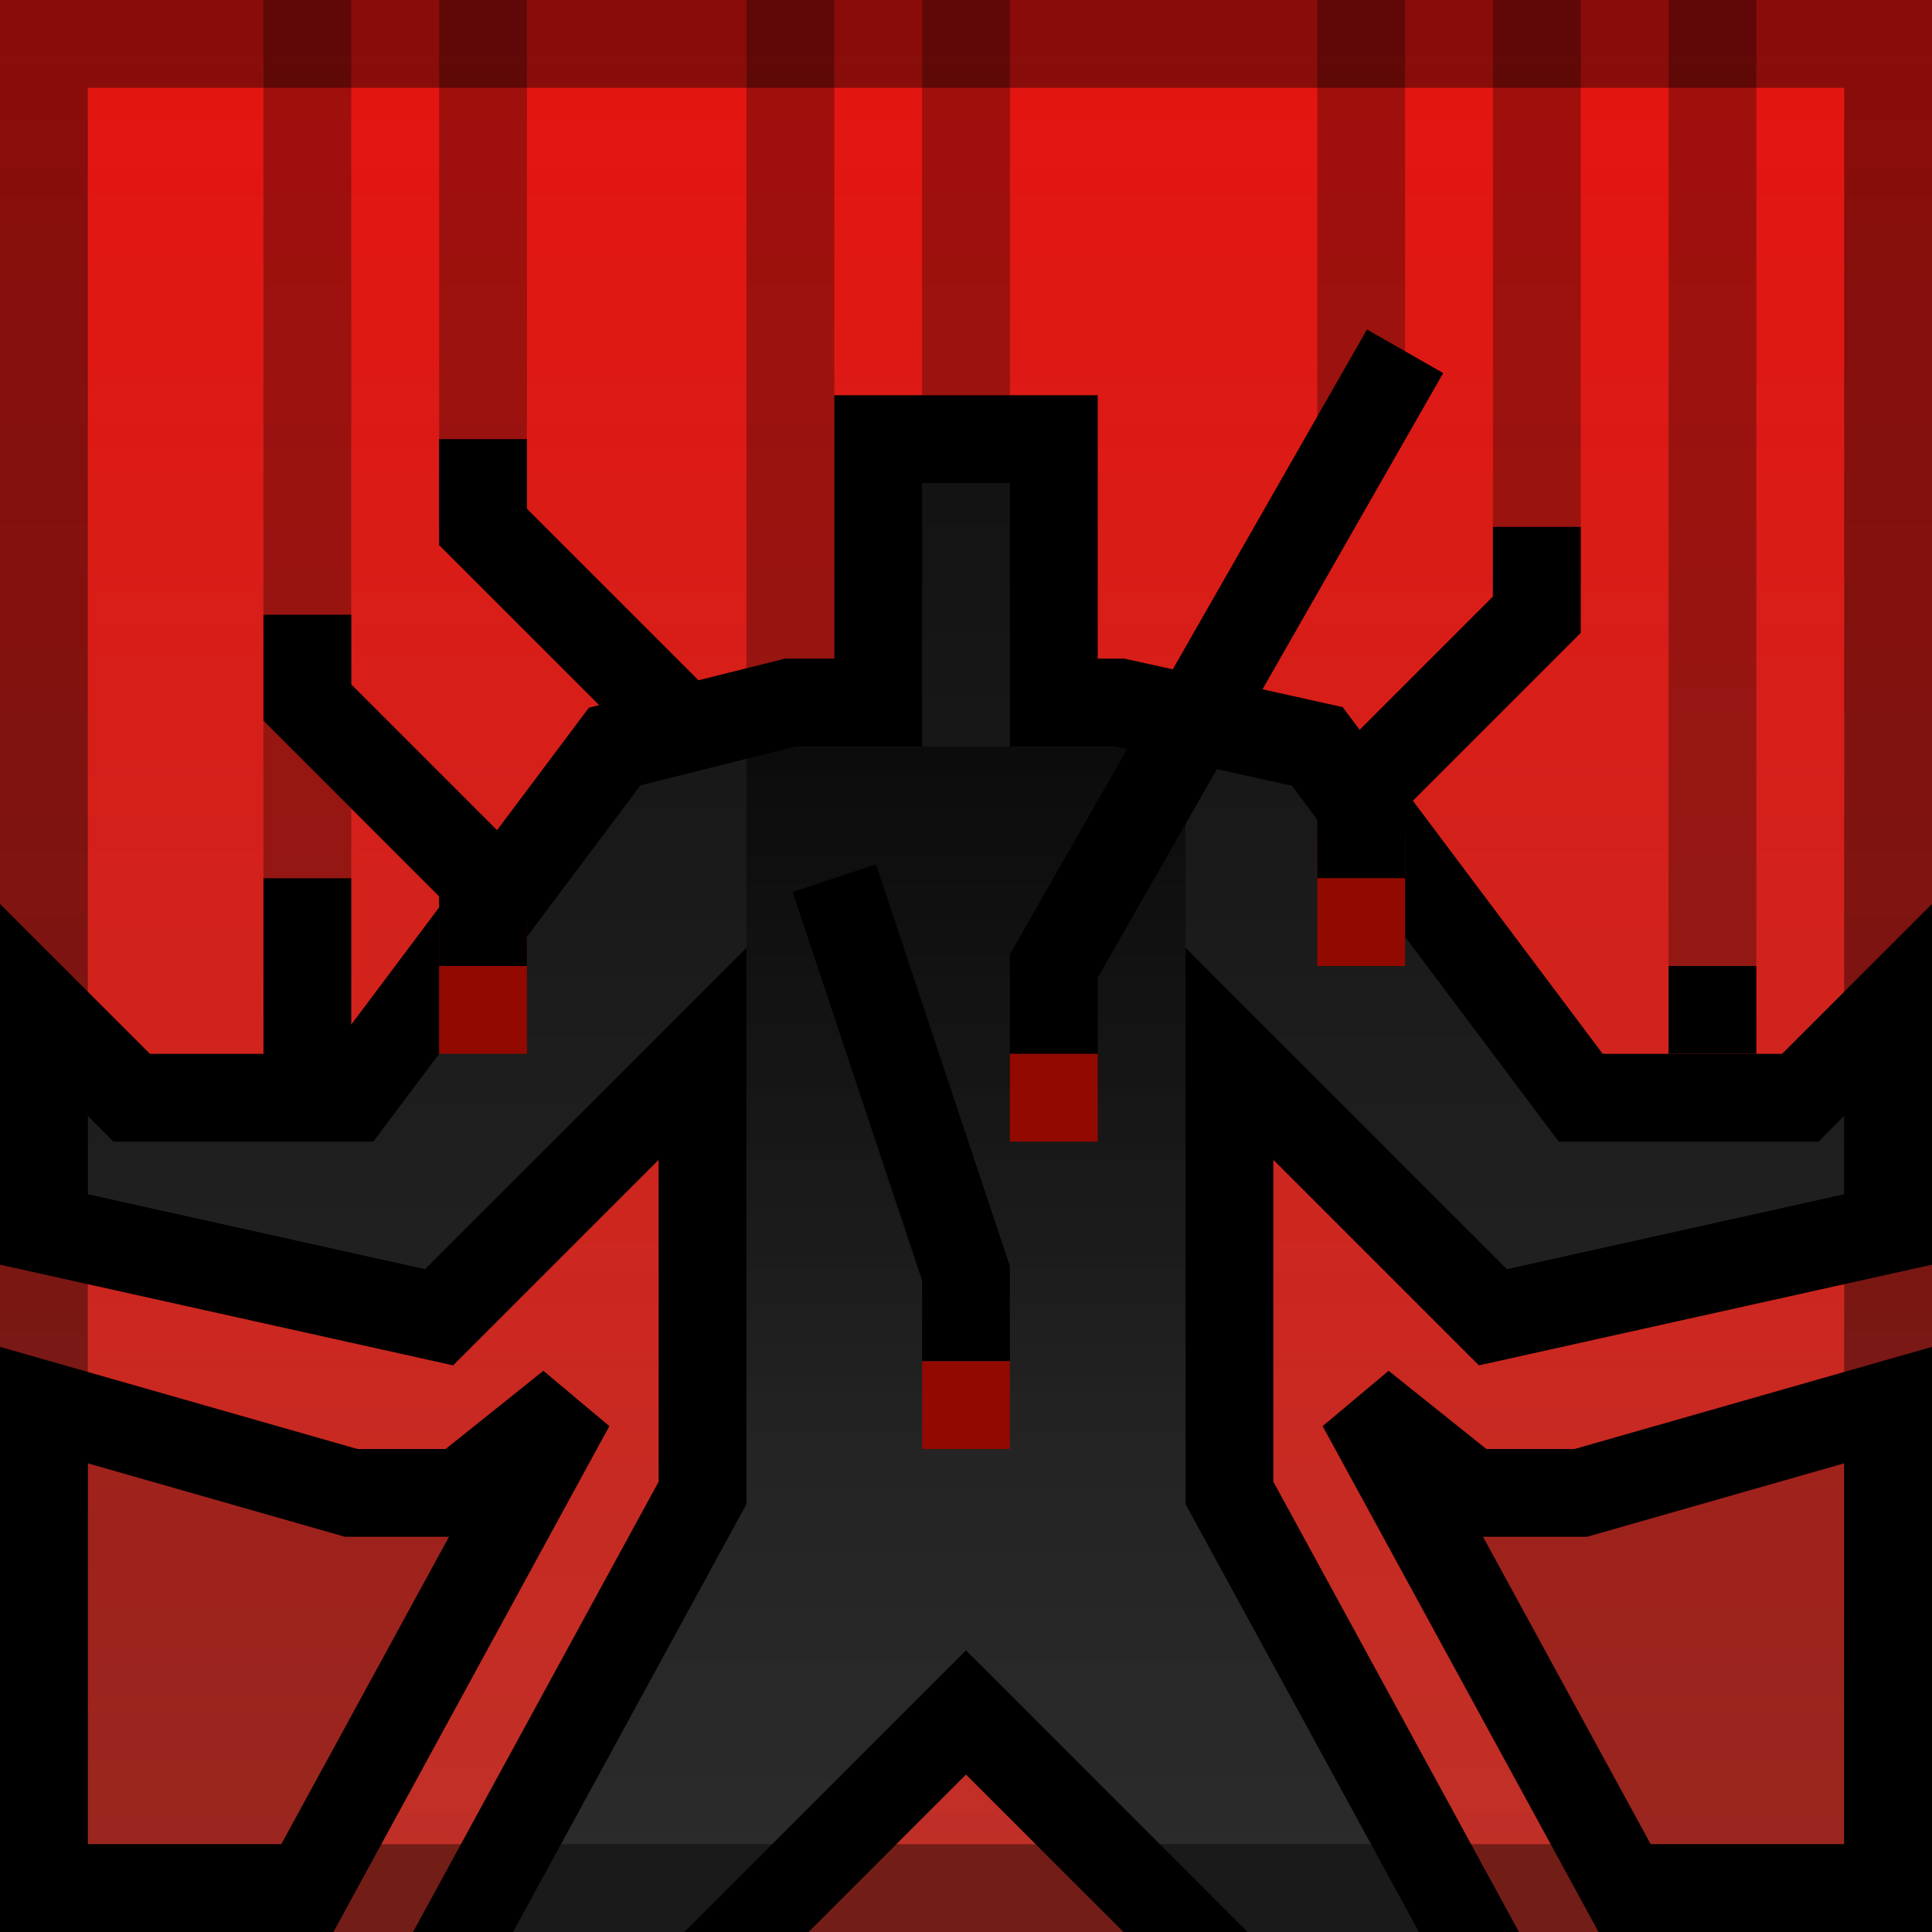 <svg width="44" height="44" viewBox="0 0 44 44" fill="none" xmlns="http://www.w3.org/2000/svg">
<g clip-path="url(#clip0_315_143796)">
<rect width="44" height="44" fill="#BE3128"/>
<rect width="44" height="44" fill="url(#paint0_linear_315_143796)" fill-opacity="0.6"/>
<path d="M19 20L11 12V10" stroke="black" stroke-width="2"/>
<path d="M16 34L10 45H16L22 39L28 45H34L28 34V24L34 30L43 28V23L41 25H36L30 17L25.5 16H24V10H20V16H18L14 17L8 25H3L1 23V28L10 30L16 24V34Z" fill="#2D2D2D"/>
<path d="M16 34L10 45H16L22 39L28 45H34L28 34V24L34 30L43 28V23L41 25H36L30 17L25.5 16H24V10H20V16H18L14 17L8 25H3L1 23V28L10 30L16 24V34Z" fill="url(#paint1_linear_315_143796)" fill-opacity="0.6"/>
<path d="M16 34L10 45H16L22 39L28 45H34L28 34V24L34 30L43 28V23L41 25H36L30 17L25.5 16H24V10H20V16H18L14 17L8 25H3L1 23V28L10 30L16 24V34Z" stroke="black" stroke-width="2"/>
<path d="M32 8L24 22V24" stroke="black" stroke-width="2"/>
<rect x="1" y="1" width="42" height="42" stroke="black" stroke-opacity="0.4" stroke-width="2"/>
<rect opacity="0.5" x="17" y="17" width="10" height="16" fill="url(#paint2_linear_315_143796)"/>
<rect x="38" y="22" width="2" height="2" fill="black"/>
<rect x="6" y="20" width="2" height="5" fill="black"/>
<path d="M19 20L22 29V31" stroke="black" stroke-width="2"/>
<rect x="23" y="24" width="2" height="2" fill="#920900"/>
<rect x="21" y="31" width="2" height="2" fill="#920900"/>
<rect x="10" y="21" width="2" height="3" fill="#920900"/>
<rect width="2" height="3" transform="matrix(-1 0 0 1 32 19)" fill="#920900"/>
<path d="M11 22V20L7 16V14" stroke="black" stroke-width="2"/>
<path d="M31 20V18L35 14V12" stroke="black" stroke-width="2"/>
<path opacity="0.3" d="M11 12L11 0" stroke="black" stroke-width="2"/>
<path opacity="0.3" d="M22 9L22 0" stroke="black" stroke-width="2"/>
<path opacity="0.3" d="M31 10L31 2.38419e-07" stroke="black" stroke-width="2"/>
<path opacity="0.3" d="M35 14L35 4.76837e-07" stroke="black" stroke-width="2"/>
<path opacity="0.3" d="M39 22L39 -4.76837e-07" stroke="black" stroke-width="2"/>
<path opacity="0.3" d="M7 20L7 4.76837e-07" stroke="black" stroke-width="2"/>
<path opacity="0.3" d="M18 16L18 -4.76837e-07" stroke="black" stroke-width="2"/>
<path d="M8 34L1 32V43H7L13 32L10.5 34H8Z" fill="black" fill-opacity="0.2" stroke="black" stroke-width="2"/>
<path d="M36 34L43 32V43H37L31 32L33.5 34H36Z" fill="black" fill-opacity="0.2" stroke="black" stroke-width="2"/>
</g>
<defs>
<linearGradient id="paint0_linear_315_143796" x1="22" y1="0" x2="22" y2="44" gradientUnits="userSpaceOnUse">
<stop stop-color="#FF0000"/>
<stop offset="1" stop-color="#FF0000" stop-opacity="0"/>
</linearGradient>
<linearGradient id="paint1_linear_315_143796" x1="22" y1="10" x2="22" y2="45" gradientUnits="userSpaceOnUse">
<stop/>
<stop offset="1" stop-opacity="0"/>
</linearGradient>
<linearGradient id="paint2_linear_315_143796" x1="22" y1="17" x2="22" y2="33" gradientUnits="userSpaceOnUse">
<stop/>
<stop offset="1" stop-opacity="0"/>
</linearGradient>
<clipPath id="clip0_315_143796">
<rect width="44" height="44" fill="white"/>
</clipPath>
</defs>
</svg>
